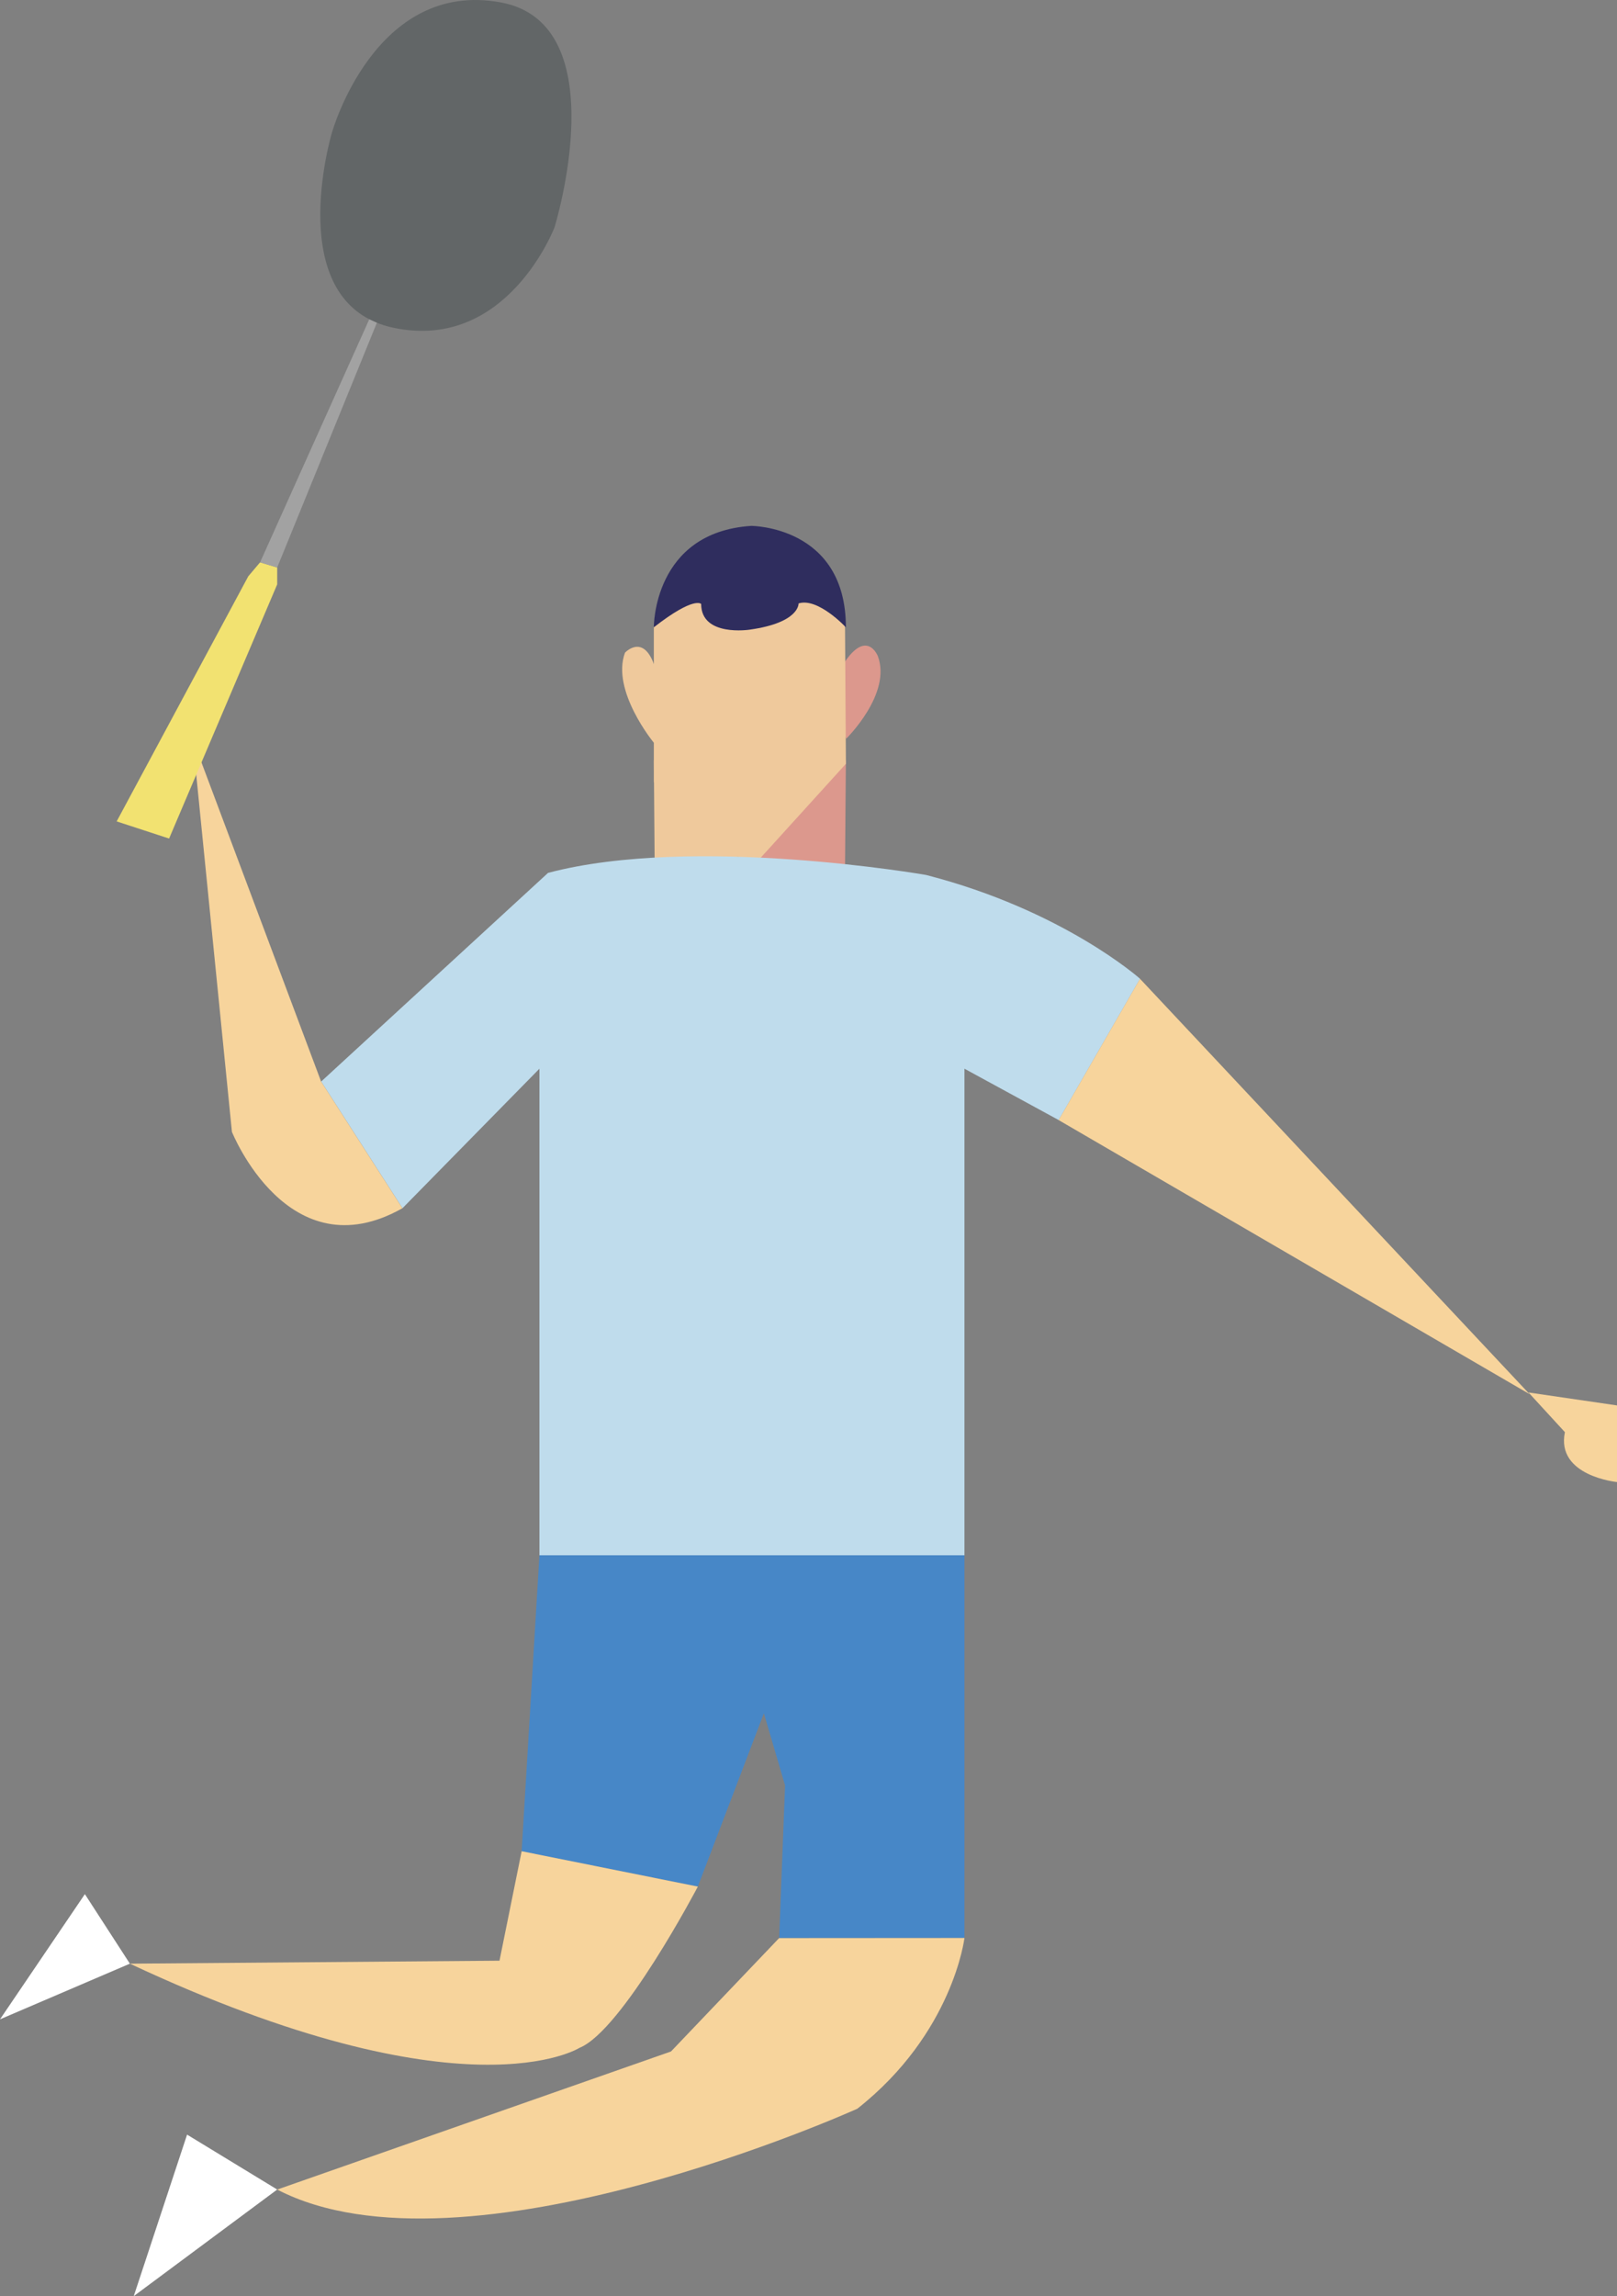 <svg xmlns="http://www.w3.org/2000/svg" viewBox="0 0 542.21 769.76"><rect x="0" y="0" width="542.21" height="769.76" fill="#808080" stroke="none"/><defs><style>.cls-1{fill:#dc988d;}.cls-2{fill:#efc99c;}.cls-3{fill:#2f2d5e;}.cls-4{fill:#bfdcec;}.cls-5{fill:#4787c7;}.cls-6{fill:#f7d49c;}.cls-7{fill:#fff;}.cls-8{fill:#626667;}.cls-9{fill:#f2e271;}.cls-10{fill:#a2a2a2;}</style></defs><title>badminton</title><g id="Layer_2" data-name="Layer 2"><g id="Layer_1-2" data-name="Layer 1"><g id="badminton"><g id="illlus"><g id="Head"><g id="Neck"><polygon class="cls-1" points="251.9 291.05 283.35 291.05 283.64 254.88 251.9 291.05"/><polygon class="cls-2" points="250.98 291.05 219.53 291.05 219.24 254.88 250.98 291.05"/></g><g id="Ears"><path class="cls-2" d="M219.24,249s-14.39-17.45-9.67-30.19c0,0,5.9-6.37,9.67,3.77S219.24,249,219.24,249Z"/><path class="cls-1" d="M283.74,247.65s15.34-15,10.62-27.68c0,0-3.41-8.73-10.62,1.26C277.4,230,283.74,247.65,283.74,247.65Z"/></g><polygon id="Face" class="cls-2" points="219.24 210.29 219.24 262.19 251.9 291.05 283.65 256.06 283.35 210.29 278.92 195.91 270.43 191.9 254.63 191.9 239.53 190.25 232.45 192.84 226.79 195.91 219.24 210.29"/><path id="Hair" class="cls-3" d="M219.24,210.3s-.26-31.85,32.66-34c0,0,31.74,0,31.74,34,0,0-9.37-10.08-15.87-8,0,0,.45,6.42-16.33,8.78,0,0-16.33,2.55-16.33-8.61C235.11,202.52,232.92,199.65,219.24,210.3Z"/></g><path class="cls-4" d="M180.88,358.28V521.41H323.4V358.28L355,375.5l27.28-47.37s-25.75-23-71.78-34.81c0,0-77.92-13.61-126.73-.69l-76.08,69.95,27.27,42.47Z"/><polygon class="cls-5" points="180.88 521.41 174.92 620.65 234 632.47 256.14 574.37 263.25 598.55 261.27 649.7 323.4 649.7 323.4 521.41 180.88 521.41"/><path class="cls-6" d="M107.67,362.58,64.6,247.71,77.77,379.45s18.89,47.25,57.17,25.6Z"/><polygon class="cls-6" points="382.26 328.13 512.89 467.38 354.98 375.5 382.26 328.13"/><path class="cls-6" d="M512.53,466.82l29.68,4.34v25.69s-20.52-2-17.47-16.73Z"/><path class="cls-6" d="M234,632.47s-25.36,48.33-39.72,54.07c0,0-38.28,24.41-150.73-28.23l123.94-1,7.43-36.7Z"/><path class="cls-6" d="M323.4,649.7s-3.81,31.94-35.93,57.24c0,0-131.83,59.63-194.52,27.1L225,687.74l36.25-38Z"/><polygon class="cls-7" points="43.55 658.31 28.46 635 0 676.97 43.55 658.31"/><polygon class="cls-7" points="92.95 734.03 62.73 715.62 44.85 769.76 92.95 734.03"/><g id="Baddy_racquet" data-name="Baddy racquet"><path class="cls-8" d="M111.26,44.61S125.61-7.07,168,.82c39,7.27,17.95,75.37,17.95,75.37s-15.83,41.62-53.84,33.73S111.26,44.61,111.26,44.61Z"/><polygon class="cls-9" points="87.21 188.52 92.95 190.25 92.95 195.91 56.7 281.12 39.12 275.37 83.26 193.19 87.21 188.52"/><polygon class="cls-10" points="123.82 107.05 87.21 188.52 92.95 190.25 126.37 108.21 123.82 107.05"/></g></g></g></g></g></svg>